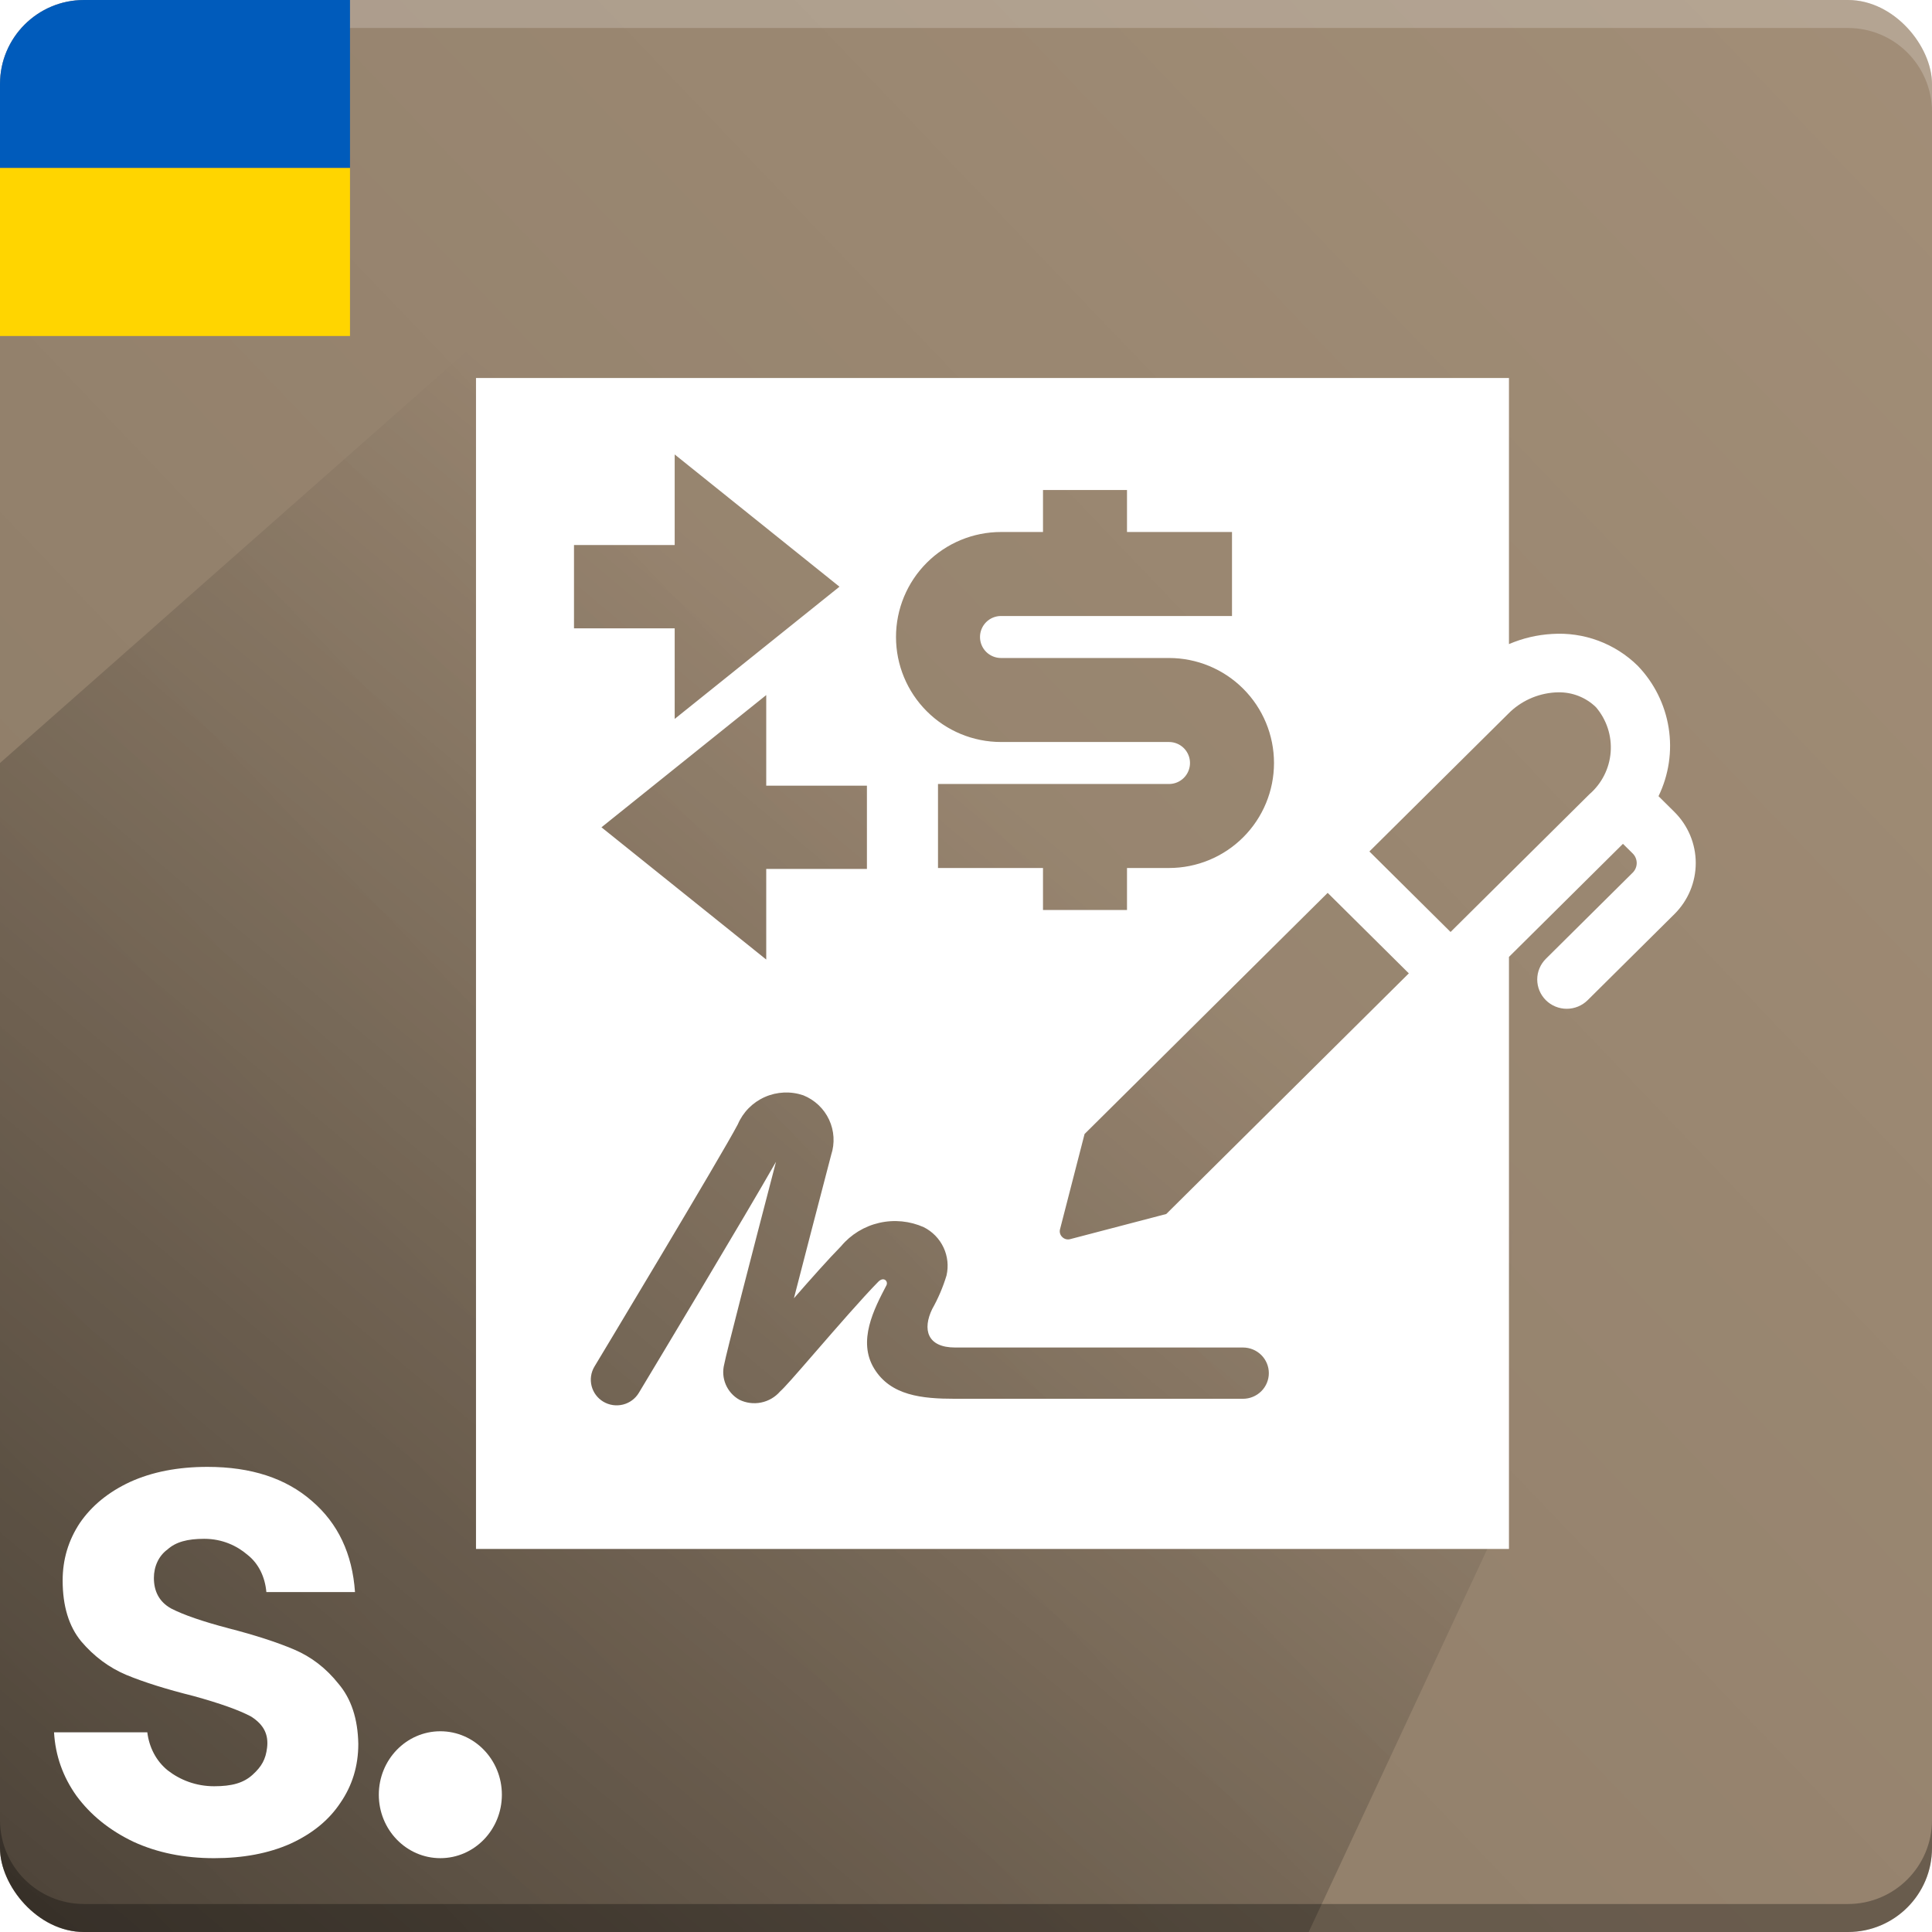 <svg width="138" height="138" viewBox="0 0 138 138" fill="none" xmlns="http://www.w3.org/2000/svg">
<g clip-path="url(#clip0_1316_2636)">
<rect width="138" height="138" fill="#A28E77"/>
<rect width="138" height="138" fill="url(#paint0_linear_1316_2636)" fill-opacity="0.15" style="mix-blend-mode:multiply"/>
<path style="mix-blend-mode:multiply" fill-rule="evenodd" clip-rule="evenodd" d="M0 130V132C0 135.314 2.686 138 6 138H132C135.314 138 138 135.314 138 132V130C138 133.314 135.314 136 132 136H6C2.686 136 0 133.314 0 130ZM6 0C3.101 0 0.681 2.057 0.122 4.791C0.681 2.057 3.101 7.62939e-06 6 7.62939e-06L132 0C135.314 7.62939e-06 138 2.686 138 6C138 2.686 135.314 0 132 0H6Z" fill="black" fill-opacity="0.3"/>
<g style="mix-blend-mode:screen">
<path fill-rule="evenodd" clip-rule="evenodd" d="M137.936 132.881C137.51 135.777 135.014 138 132 138L6 138L132 138C135.014 138 137.51 135.777 137.936 132.881ZM1.11232e-05 8C1.14067e-05 4.686 2.686 2 6 2L132 2C135.311 2 137.995 4.681 138 7.99L138 6C138 2.686 135.314 -2.39948e-07 132 -5.3594e-07L6 -1.17907e-05C2.686 -1.20867e-05 1.15778e-05 2.686 1.12943e-05 6L1.11232e-05 8Z" fill="white" fill-opacity="0.2" style="mix-blend-mode:multiply"/>
</g>
<rect x="-1" width="26" height="12" fill="#005BBB"/>
<rect x="-1" y="12" width="26" height="12" fill="#FFD500"/>
<path d="M-17 69.5L34 24.5L112.5 33L109 69.5L107 109L87 151.898H67.538H-11.819L-17 69.5Z" fill="url(#paint1_linear_1316_2636)"/>
<g filter="url(#filter0_d_1316_2636)">
<path fill-rule="evenodd" clip-rule="evenodd" d="M118.465 54.87L119.604 55.999C120.578 56.967 121.125 58.278 121.125 59.645C121.125 61.013 120.578 62.324 119.604 63.291L113.401 69.444C113.005 69.836 112.469 70.056 111.91 70.056C111.35 70.056 110.814 69.835 110.419 69.443C110.024 69.05 109.802 68.519 109.802 67.964C109.802 67.409 110.025 66.877 110.42 66.485L116.621 60.333C116.712 60.243 116.784 60.136 116.833 60.018C116.882 59.9 116.908 59.774 116.908 59.647C116.908 59.519 116.882 59.393 116.833 59.275C116.784 59.157 116.712 59.05 116.621 58.961L115.925 58.273L107.783 66.35V108.64H34V25H107.783V44.007C108.755 43.59 109.794 43.344 110.853 43.283C111.978 43.208 113.108 43.372 114.164 43.764C115.221 44.156 116.182 44.768 116.982 45.557C118.154 46.776 118.924 48.32 119.189 49.984C119.454 51.648 119.202 53.352 118.465 54.87ZM68.225 97.913H88.786C89.275 97.913 89.745 97.718 90.091 97.375C90.436 97.032 90.631 96.566 90.631 96.081C90.631 95.596 90.436 95.13 90.091 94.787C89.745 94.444 89.275 94.251 88.786 94.251H68.225C66.217 94.251 65.882 92.952 66.586 91.502C67.013 90.743 67.356 89.94 67.608 89.108C67.764 88.435 67.689 87.73 67.395 87.105C67.101 86.48 66.605 85.97 65.985 85.657C64.987 85.212 63.87 85.102 62.804 85.346C61.738 85.59 60.782 86.174 60.082 87.009C59.173 87.936 57.913 89.353 56.709 90.733C57.455 87.837 58.422 84.115 59.371 80.487C59.642 79.661 59.588 78.763 59.219 77.974C58.85 77.185 58.193 76.565 57.381 76.237C56.481 75.93 55.498 75.974 54.629 76.359C53.761 76.743 53.072 77.441 52.701 78.31C51.566 80.485 42.553 95.464 42.461 95.613C42.21 96.03 42.137 96.529 42.257 97C42.376 97.47 42.68 97.875 43.1 98.124C43.521 98.373 44.023 98.445 44.498 98.327C44.973 98.208 45.38 97.907 45.631 97.49L45.761 97.273L45.761 97.273C46.806 95.536 53.297 84.738 55.429 80.984C53.724 87.521 51.842 94.792 51.731 95.446C51.607 95.926 51.644 96.434 51.838 96.891C52.032 97.349 52.371 97.73 52.804 97.978C53.286 98.216 53.835 98.287 54.362 98.181C54.89 98.075 55.367 97.798 55.718 97.393C56.05 97.095 56.672 96.387 58.24 94.578L58.303 94.506C59.775 92.809 61.585 90.725 62.728 89.56C63.123 89.154 63.468 89.52 63.313 89.816L63.309 89.822C62.432 91.5 61.235 93.789 62.443 95.76C63.624 97.688 65.848 97.913 68.225 97.913ZM76.444 86.509L83.305 84.714L100.631 67.526L94.834 61.776L77.469 79L75.719 85.793C75.69 85.892 75.689 85.998 75.717 86.097C75.744 86.197 75.799 86.287 75.874 86.358C75.947 86.432 76.038 86.485 76.138 86.511C76.238 86.538 76.344 86.537 76.444 86.509ZM103.611 64.57L113.519 54.742C114.409 53.975 114.958 52.892 115.047 51.727C115.137 50.561 114.76 49.408 113.999 48.516C113.644 48.17 113.222 47.898 112.76 47.715C112.298 47.533 111.803 47.443 111.306 47.452L111.069 47.46C109.8 47.542 108.608 48.088 107.722 48.992L97.814 58.819L103.611 64.57ZM67 54H83.5C83.898 54 84.279 53.842 84.561 53.561C84.842 53.279 85 52.898 85 52.5C85 52.102 84.842 51.721 84.561 51.439C84.279 51.158 83.898 51 83.5 51H71.5C69.511 51 67.603 50.21 66.197 48.803C64.79 47.397 64 45.489 64 43.5C64 41.511 64.79 39.603 66.197 38.197C67.603 36.79 69.511 36 71.5 36H74.5V33H80.5V36H88V42H71.5C71.102 42 70.721 42.158 70.439 42.439C70.158 42.721 70 43.102 70 43.5C70 43.898 70.158 44.279 70.439 44.561C70.721 44.842 71.102 45 71.5 45H83.5C85.489 45 87.397 45.79 88.803 47.197C90.21 48.603 91 50.511 91 52.5C91 54.489 90.21 56.397 88.803 57.803C87.397 59.21 85.489 60 83.5 60H80.5V63H74.5V60H67V54ZM54.731 47.648V54.119H61.923V60.068L54.731 60.068V66.539L42.962 57.093L54.731 47.648ZM48.192 42.881L48.192 49.352L59.962 39.907L48.192 30.461L48.192 36.932L41 36.932L41 42.881L48.192 42.881Z" fill="white"/>
</g>
<path d="M15.294 132.727C13.152 132.727 11.23 132.336 9.53 131.554C7.829 130.74 6.475 129.648 5.467 128.28C4.49 126.912 3.955 125.397 3.86 123.736H10.522C10.648 124.778 11.135 125.775 11.985 126.459C12.867 127.143 14.002 127.589 15.294 127.589C16.553 127.589 17.389 127.363 18.044 126.767C18.7 126.171 18.978 125.657 19.077 124.835C19.186 123.931 18.878 123.212 17.939 122.612C17.089 122.156 15.719 121.667 13.829 121.146C11.876 120.658 10.27 120.153 9.01 119.631C7.782 119.11 6.711 118.312 5.797 117.237C4.915 116.162 4.475 114.713 4.475 112.888C4.475 111.39 4.884 110.022 5.703 108.784C6.553 107.546 7.75 106.569 9.293 105.852C10.868 105.135 12.711 104.777 14.821 104.777C17.939 104.777 20.427 105.591 22.286 107.22C24.144 108.816 25.168 110.983 25.357 113.719H19.026C18.931 112.644 18.474 111.685 17.687 111.066C16.931 110.414 15.879 109.915 14.588 109.915C13.391 109.915 12.563 110.137 11.965 110.675C11.335 111.131 10.992 111.895 10.992 112.71C10.992 113.622 11.341 114.403 12.223 114.892C13.105 115.348 14.475 115.82 16.333 116.309C18.223 116.797 19.782 117.302 21.01 117.824C22.238 118.345 23.294 119.159 24.176 120.267C25.089 121.342 25.561 122.775 25.593 124.567C25.593 126.13 25.168 127.531 24.317 128.769C23.498 130.007 22.302 130.984 20.727 131.701C19.183 132.385 17.372 132.727 15.294 132.727Z" fill="white"/>
<ellipse cx="31.453" cy="128.194" rx="4.395" ry="4.532" fill="white"/>
</g>
<defs>
<filter id="filter0_d_1316_2636" x="34" y="25" width="87.125" height="85.64" filterUnits="userSpaceOnUse" color-interpolation-filters="sRGB">
<feFlood flood-opacity="0" result="BackgroundImageFix"/>
<feColorMatrix in="SourceAlpha" type="matrix" values="0 0 0 0 0 0 0 0 0 0 0 0 0 0 0 0 0 0 127 0" result="hardAlpha"/>
<feOffset dy="2"/>
<feComposite in2="hardAlpha" operator="out"/>
<feColorMatrix type="matrix" values="0 0 0 0 0 0 0 0 0 0 0 0 0 0 0 0 0 0 0.5 0"/>
<feBlend mode="normal" in2="BackgroundImageFix" result="effect1_dropShadow_1316_2636"/>
<feBlend mode="normal" in="SourceGraphic" in2="effect1_dropShadow_1316_2636" result="shape"/>
</filter>
<linearGradient id="paint0_linear_1316_2636" x1="-2.57045e-07" y1="138" x2="140.965" y2="3.098" gradientUnits="userSpaceOnUse">
<stop/>
<stop offset="1" stop-opacity="0"/>
</linearGradient>
<linearGradient id="paint1_linear_1316_2636" x1="-3.776" y1="152.434" x2="74.509" y2="59.136" gradientUnits="userSpaceOnUse">
<stop stop-opacity="0.5"/>
<stop offset="1" stop-opacity="0"/>
</linearGradient>
<clipPath id="clip0_1316_2636">
<rect width="138" height="138" rx="6" fill="white"/>
</clipPath>
</defs>
</svg>
